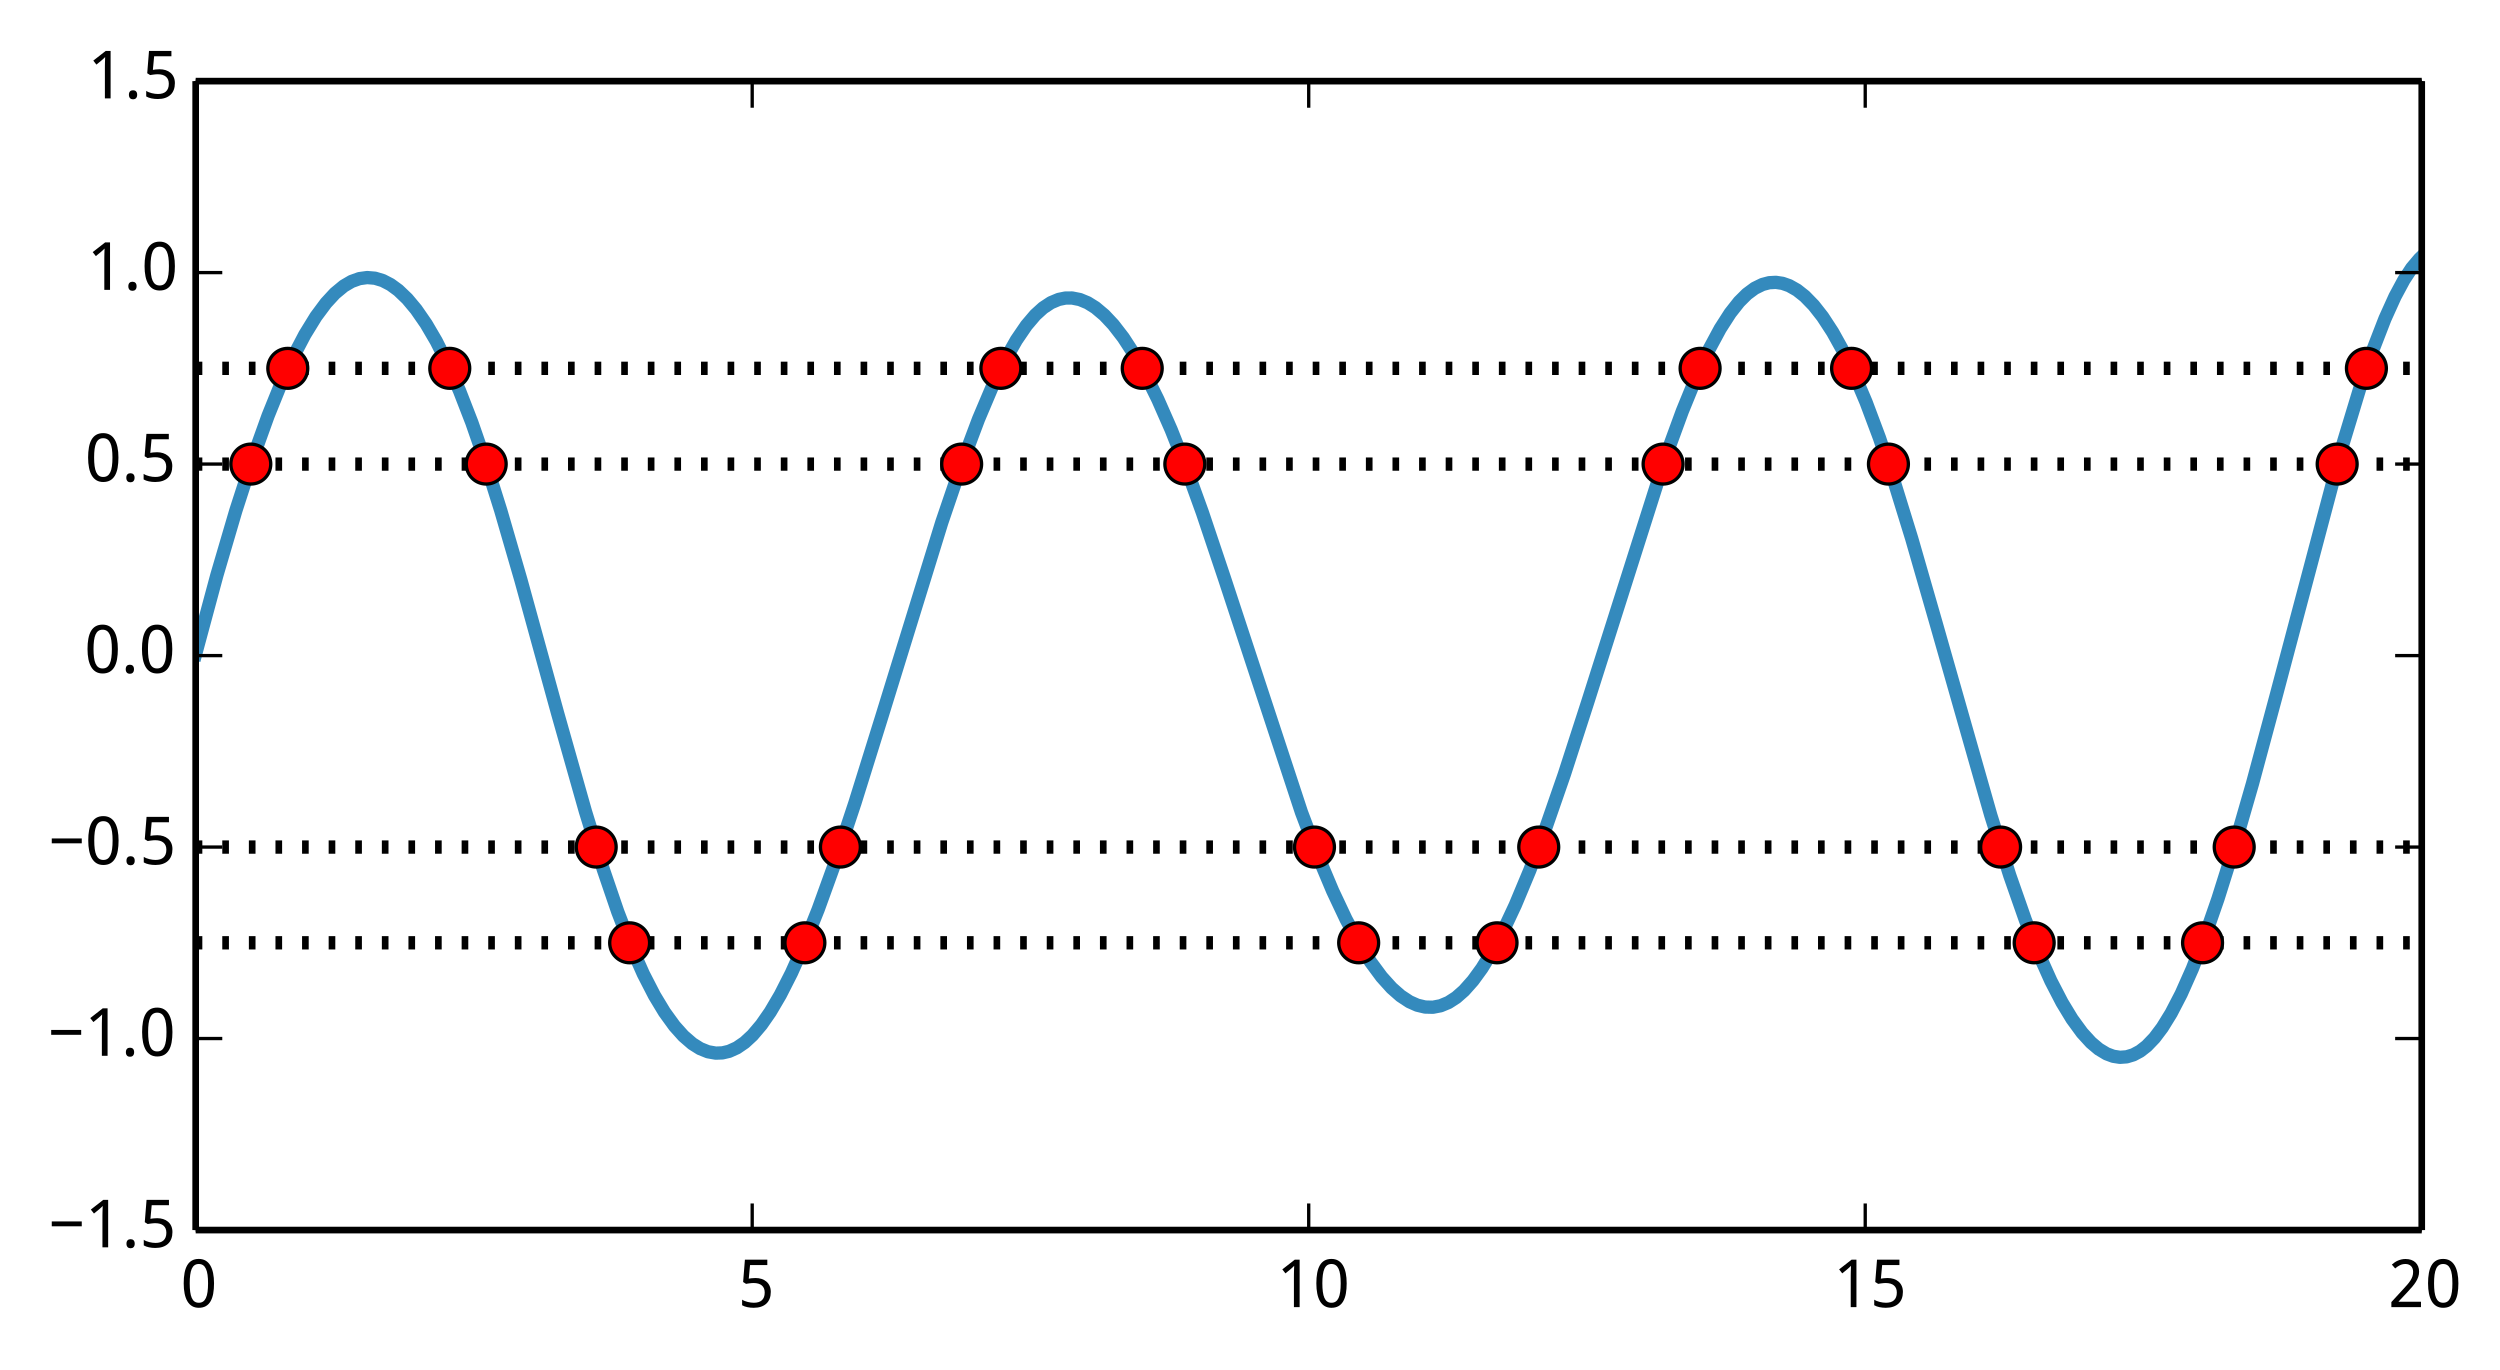 <?xml version="1.0" encoding="utf-8" standalone="no"?>
<!DOCTYPE svg PUBLIC "-//W3C//DTD SVG 1.1//EN"
  "http://www.w3.org/Graphics/SVG/1.1/DTD/svg11.dtd">
<!-- Created with matplotlib (http://matplotlib.org/) -->
<svg height="206pt" version="1.1" viewBox="0 0 376 206" width="376pt" xmlns="http://www.w3.org/2000/svg" xmlns:xlink="http://www.w3.org/1999/xlink">
 <defs>
  <style type="text/css">
*{stroke-linecap:butt;stroke-linejoin:round;}
  </style>
 </defs>
 <g id="figure_1">
  <g id="patch_1">
   <path d="
M0 206.196
L376.467 206.196
L376.467 0
L0 0
z
" style="fill:#ffffff;"/>
  </g>
  <g id="axes_1">
   <g id="patch_2">
    <path d="
M29.43 184.999
L364.23 184.999
L364.23 12.199
L29.43 12.199
z
" style="fill:#ffffff;"/>
   </g>
   <g id="line2d_1">
    <path clip-path="url(#p7559c7b864)" d="
M29.43 98.335
L32.612 86.524
L35.46 76.831
L37.972 69.058
L40.317 62.535
L42.327 57.557
L44.169 53.527
L45.844 50.333
L47.518 47.61
L49.026 45.581
L50.366 44.128
L51.706 43.016
L52.878 42.329
L54.05 41.906
L55.223 41.745
L56.395 41.843
L57.568 42.197
L58.74 42.804
L59.912 43.661
L61.252 44.945
L62.592 46.548
L64.099 48.729
L65.607 51.303
L67.281 54.617
L69.124 58.805
L70.966 63.552
L72.976 69.348
L75.321 76.804
L78.335 87.19
L83.862 107.263
L88.049 122.048
L90.729 130.742
L92.906 137.121
L94.916 142.328
L96.759 146.483
L98.433 149.737
L99.941 152.234
L101.448 154.315
L102.788 155.812
L104.128 156.973
L105.3 157.71
L106.473 158.183
L107.645 158.39
L108.65 158.354
L109.655 158.119
L110.827 157.591
L112 156.788
L113.172 155.706
L114.512 154.126
L115.852 152.196
L117.359 149.632
L119.034 146.337
L120.876 142.22
L123.054 136.772
L125.566 129.824
L128.581 120.756
L132.6 107.862
L141.644 78.576
L144.659 69.721
L147.171 63.038
L149.349 57.896
L151.191 54.1
L152.866 51.149
L154.373 48.941
L155.713 47.366
L156.885 46.302
L158.058 45.527
L159.23 45.033
L160.235 44.828
L161.24 44.82
L162.412 45.052
L163.585 45.538
L164.757 46.269
L166.097 47.397
L167.437 48.824
L168.944 50.775
L170.619 53.351
L172.294 56.336
L174.136 60.066
L176.146 64.635
L178.323 70.13
L180.836 77.074
L184.185 87.05
L195.742 122.178
L198.254 128.814
L200.431 133.992
L202.441 138.253
L204.283 141.693
L206.126 144.661
L207.8 146.926
L209.308 148.597
L210.648 149.777
L211.987 150.66
L213.16 151.181
L214.332 151.459
L215.505 151.489
L216.677 151.264
L217.849 150.776
L219.022 150.02
L220.194 148.989
L221.534 147.48
L222.874 145.639
L224.381 143.195
L226.056 140.052
L227.898 136.121
L230.076 130.906
L232.421 124.698
L235.268 116.49
L238.785 105.615
L250.509 68.704
L253.021 61.845
L255.198 56.52
L257.041 52.555
L258.715 49.445
L260.223 47.095
L261.563 45.396
L262.735 44.228
L263.907 43.36
L265.08 42.784
L266.085 42.52
L267.09 42.465
L268.095 42.615
L269.099 42.967
L270.272 43.628
L271.444 44.555
L272.784 45.933
L274.124 47.642
L275.631 49.954
L277.139 52.665
L278.813 56.133
L280.656 60.484
L282.666 65.849
L284.843 72.313
L287.523 80.998
L291.207 93.797
L299.414 122.612
L302.261 131.648
L304.606 138.344
L306.616 143.439
L308.458 147.544
L310.133 150.779
L311.64 153.265
L313.148 155.33
L314.488 156.798
L315.66 157.787
L316.832 158.493
L317.837 158.866
L318.842 159.019
L319.847 158.947
L320.852 158.645
L321.857 158.107
L322.862 157.328
L324.034 156.108
L325.206 154.551
L326.546 152.38
L328.054 149.471
L329.729 145.702
L331.571 140.968
L333.581 135.18
L335.925 127.725
L338.773 117.855
L342.29 104.793
L352.339 66.892
L354.851 58.604
L356.861 52.681
L358.703 47.928
L360.211 44.596
L361.55 42.103
L362.723 40.318
L363.895 38.929
L364.23 38.609
L364.23 38.609" style="fill:none;stroke:#348abd;stroke-linecap:square;stroke-width:2;"/>
   </g>
   <g id="line2d_2">
    <path clip-path="url(#p7559c7b864)" d="
M29.43 69.799
L364.23 69.799" style="fill:none;stroke:#000000;stroke-dasharray:1,3;stroke-dashoffset:0.0;stroke-width:2.0;"/>
   </g>
   <g id="line2d_3">
    <defs>
     <path d="
M0 3
C0.796 3 1.559 2.684 2.121 2.121
C2.684 1.559 3 0.796 3 0
C3 -0.796 2.684 -1.559 2.121 -2.121
C1.559 -2.684 0.796 -3 0 -3
C-0.796 -3 -1.559 -2.684 -2.121 -2.121
C-2.684 -1.559 -3 -0.796 -3 0
C-3 0.796 -2.684 1.559 -2.121 2.121
C-1.559 2.684 -0.796 3 0 3
z
" id="md175be6dbf" style="stroke:#000000;stroke-width:0.5;"/>
    </defs>
    <g clip-path="url(#p7559c7b864)">
     <use style="fill:#ff0000;stroke:#000000;stroke-width:0.5;" x="37.721" xlink:href="#md175be6dbf" y="69.799"/>
     <use style="fill:#ff0000;stroke:#000000;stroke-width:0.5;" x="73.124" xlink:href="#md175be6dbf" y="69.799"/>
     <use style="fill:#ff0000;stroke:#000000;stroke-width:0.5;" x="144.631" xlink:href="#md175be6dbf" y="69.799"/>
     <use style="fill:#ff0000;stroke:#000000;stroke-width:0.5;" x="178.198" xlink:href="#md175be6dbf" y="69.799"/>
     <use style="fill:#ff0000;stroke:#000000;stroke-width:0.5;" x="250.128" xlink:href="#md175be6dbf" y="69.799"/>
     <use style="fill:#ff0000;stroke:#000000;stroke-width:0.5;" x="284.02" xlink:href="#md175be6dbf" y="69.799"/>
     <use style="fill:#ff0000;stroke:#000000;stroke-width:0.5;" x="351.511" xlink:href="#md175be6dbf" y="69.799"/>
    </g>
   </g>
   <g id="line2d_4">
    <path clip-path="url(#p7559c7b864)" d="
M29.43 55.399
L364.23 55.399" style="fill:none;stroke:#000000;stroke-dasharray:1,3;stroke-dashoffset:0.0;stroke-width:2.0;"/>
   </g>
   <g id="line2d_5">
    <g clip-path="url(#p7559c7b864)">
     <use style="fill:#ff0000;stroke:#000000;stroke-width:0.5;" x="43.283" xlink:href="#md175be6dbf" y="55.399"/>
     <use style="fill:#ff0000;stroke:#000000;stroke-width:0.5;" x="67.645" xlink:href="#md175be6dbf" y="55.399"/>
     <use style="fill:#ff0000;stroke:#000000;stroke-width:0.5;" x="150.53" xlink:href="#md175be6dbf" y="55.399"/>
     <use style="fill:#ff0000;stroke:#000000;stroke-width:0.5;" x="171.791" xlink:href="#md175be6dbf" y="55.399"/>
     <use style="fill:#ff0000;stroke:#000000;stroke-width:0.5;" x="255.695" xlink:href="#md175be6dbf" y="55.399"/>
     <use style="fill:#ff0000;stroke:#000000;stroke-width:0.5;" x="278.477" xlink:href="#md175be6dbf" y="55.399"/>
     <use style="fill:#ff0000;stroke:#000000;stroke-width:0.5;" x="355.909" xlink:href="#md175be6dbf" y="55.399"/>
    </g>
   </g>
   <g id="line2d_6">
    <path clip-path="url(#p7559c7b864)" d="
M29.43 127.399
L364.23 127.399" style="fill:none;stroke:#000000;stroke-dasharray:1,3;stroke-dashoffset:0.0;stroke-width:2.0;"/>
   </g>
   <g id="line2d_7">
    <g clip-path="url(#p7559c7b864)">
     <use style="fill:#ff0000;stroke:#000000;stroke-width:0.5;" x="89.669" xlink:href="#md175be6dbf" y="127.399"/>
     <use style="fill:#ff0000;stroke:#000000;stroke-width:0.5;" x="126.395" xlink:href="#md175be6dbf" y="127.399"/>
     <use style="fill:#ff0000;stroke:#000000;stroke-width:0.5;" x="197.696" xlink:href="#md175be6dbf" y="127.399"/>
     <use style="fill:#ff0000;stroke:#000000;stroke-width:0.5;" x="231.426" xlink:href="#md175be6dbf" y="127.399"/>
     <use style="fill:#ff0000;stroke:#000000;stroke-width:0.5;" x="300.889" xlink:href="#md175be6dbf" y="127.399"/>
     <use style="fill:#ff0000;stroke:#000000;stroke-width:0.5;" x="336.024" xlink:href="#md175be6dbf" y="127.399"/>
    </g>
   </g>
   <g id="line2d_8">
    <path clip-path="url(#p7559c7b864)" d="
M29.43 141.799
L364.23 141.799" style="fill:none;stroke:#000000;stroke-dasharray:1,3;stroke-dashoffset:0.0;stroke-width:2.0;"/>
   </g>
   <g id="line2d_9">
    <g clip-path="url(#p7559c7b864)">
     <use style="fill:#ff0000;stroke:#000000;stroke-width:0.5;" x="94.699" xlink:href="#md175be6dbf" y="141.799"/>
     <use style="fill:#ff0000;stroke:#000000;stroke-width:0.5;" x="121.054" xlink:href="#md175be6dbf" y="141.799"/>
     <use style="fill:#ff0000;stroke:#000000;stroke-width:0.5;" x="204.344" xlink:href="#md175be6dbf" y="141.799"/>
     <use style="fill:#ff0000;stroke:#000000;stroke-width:0.5;" x="225.154" xlink:href="#md175be6dbf" y="141.799"/>
     <use style="fill:#ff0000;stroke:#000000;stroke-width:0.5;" x="305.941" xlink:href="#md175be6dbf" y="141.799"/>
     <use style="fill:#ff0000;stroke:#000000;stroke-width:0.5;" x="331.263" xlink:href="#md175be6dbf" y="141.799"/>
    </g>
   </g>
   <g id="matplotlib.axis_1">
    <g id="xtick_1">
     <g id="line2d_10">
      <defs>
       <path d="
M0 0
L0 -4" id="m93b0483c22" style="stroke:#000000;stroke-width:0.5;"/>
      </defs>
      <g>
       <use style="stroke:#000000;stroke-width:0.5;" x="29.43" xlink:href="#m93b0483c22" y="184.999"/>
      </g>
     </g>
     <g id="line2d_11">
      <defs>
       <path d="
M0 0
L0 4" id="m741efc42ff" style="stroke:#000000;stroke-width:0.5;"/>
      </defs>
      <g>
       <use style="stroke:#000000;stroke-width:0.5;" x="29.43" xlink:href="#m741efc42ff" y="12.199"/>
      </g>
     </g>
     <g id="text_1">
      <!-- 0 -->
      <defs>
       <path d="
M50.391 35.797
Q50.391 27.156 49.141 20.312
Q47.906 13.484 45.141 8.734
Q42.391 4 38.031 1.5
Q33.688 -0.984 27.484 -0.984
Q21.734 -0.984 17.453 1.5
Q13.188 4 10.375 8.734
Q7.562 13.484 6.172 20.312
Q4.781 27.156 4.781 35.797
Q4.781 44.438 6.031 51.266
Q7.281 58.109 9.984 62.812
Q12.703 67.531 17.016 70.016
Q21.344 72.516 27.484 72.516
Q33.297 72.516 37.594 70.047
Q41.891 67.578 44.719 62.859
Q47.562 58.156 48.969 51.312
Q50.391 44.484 50.391 35.797
M13.812 35.797
Q13.812 28.469 14.547 23
Q15.281 17.531 16.891 13.891
Q18.5 10.25 21.109 8.422
Q23.734 6.594 27.484 6.594
Q31.25 6.594 33.891 8.391
Q36.531 10.203 38.203 13.812
Q39.891 17.438 40.641 22.922
Q41.406 28.422 41.406 35.797
Q41.406 43.109 40.641 48.578
Q39.891 54.047 38.203 57.656
Q36.531 61.281 33.891 63.078
Q31.25 64.891 27.484 64.891
Q23.734 64.891 21.109 63.078
Q18.5 61.281 16.891 57.656
Q15.281 54.047 14.547 48.578
Q13.812 43.109 13.812 35.797" id="WenQuanYiMicroHei-30"/>
      </defs>
      <g transform="translate(27.151 196.594)scale(0.1 -0.1)">
       <use xlink:href="#WenQuanYiMicroHei-30"/>
      </g>
     </g>
    </g>
    <g id="xtick_2">
     <g id="line2d_12">
      <g>
       <use style="stroke:#000000;stroke-width:0.5;" x="113.13" xlink:href="#m93b0483c22" y="184.999"/>
      </g>
     </g>
     <g id="line2d_13">
      <g>
       <use style="stroke:#000000;stroke-width:0.5;" x="113.13" xlink:href="#m741efc42ff" y="12.199"/>
      </g>
     </g>
     <g id="text_2">
      <!-- 5 -->
      <defs>
       <path d="
M26.609 43.797
Q31.453 43.797 35.625 42.453
Q39.797 41.109 42.891 38.469
Q46 35.844 47.75 31.938
Q49.516 28.031 49.516 22.906
Q49.516 17.328 47.844 12.891
Q46.188 8.453 42.922 5.375
Q39.656 2.297 34.844 0.656
Q30.031 -0.984 23.781 -0.984
Q21.297 -0.984 18.875 -0.734
Q16.453 -0.484 14.234 -0.016
Q12.016 0.438 10.016 1.172
Q8.016 1.906 6.391 2.875
L6.391 11.281
Q8.016 10.156 10.188 9.281
Q12.359 8.406 14.75 7.812
Q17.141 7.234 19.547 6.906
Q21.969 6.594 24.031 6.594
Q27.875 6.594 30.906 7.5
Q33.938 8.406 36.031 10.297
Q38.141 12.203 39.25 15.078
Q40.375 17.969 40.375 21.922
Q40.375 28.906 36.078 32.594
Q31.781 36.281 23.578 36.281
Q22.266 36.281 20.719 36.156
Q19.188 36.031 17.641 35.828
Q16.109 35.641 14.719 35.422
Q13.328 35.203 12.312 35.016
L7.906 37.797
L10.594 71.391
L44.281 71.391
L44.281 63.281
L18.312 63.281
L16.406 42.828
Q17.969 43.109 20.531 43.453
Q23.094 43.797 26.609 43.797" id="WenQuanYiMicroHei-35"/>
      </defs>
      <g transform="translate(110.975 196.594)scale(0.1 -0.1)">
       <use xlink:href="#WenQuanYiMicroHei-35"/>
      </g>
     </g>
    </g>
    <g id="xtick_3">
     <g id="line2d_14">
      <g>
       <use style="stroke:#000000;stroke-width:0.5;" x="196.83" xlink:href="#m93b0483c22" y="184.999"/>
      </g>
     </g>
     <g id="line2d_15">
      <g>
       <use style="stroke:#000000;stroke-width:0.5;" x="196.83" xlink:href="#m741efc42ff" y="12.199"/>
      </g>
     </g>
     <g id="text_3">
      <!-- 10 -->
      <defs>
       <path d="
M34.719 0
L26.125 0
L26.125 44.578
Q26.125 46.688 26.141 49.078
Q26.172 51.469 26.234 53.828
Q26.312 56.203 26.391 58.375
Q26.469 60.547 26.516 62.203
Q25.688 61.328 25.047 60.688
Q24.422 60.062 23.75 59.469
Q23.094 58.891 22.359 58.219
Q21.625 57.562 20.609 56.688
L13.375 50.781
L8.688 56.781
L27.391 71.391
L34.719 71.391
z
" id="WenQuanYiMicroHei-31"/>
      </defs>
      <g transform="translate(191.993 196.594)scale(0.1 -0.1)">
       <use xlink:href="#WenQuanYiMicroHei-31"/>
       <use x="55.078" xlink:href="#WenQuanYiMicroHei-30"/>
      </g>
     </g>
    </g>
    <g id="xtick_4">
     <g id="line2d_16">
      <g>
       <use style="stroke:#000000;stroke-width:0.5;" x="280.53" xlink:href="#m93b0483c22" y="184.999"/>
      </g>
     </g>
     <g id="line2d_17">
      <g>
       <use style="stroke:#000000;stroke-width:0.5;" x="280.53" xlink:href="#m741efc42ff" y="12.199"/>
      </g>
     </g>
     <g id="text_4">
      <!-- 15 -->
      <g transform="translate(275.737 196.594)scale(0.1 -0.1)">
       <use xlink:href="#WenQuanYiMicroHei-31"/>
       <use x="55.078" xlink:href="#WenQuanYiMicroHei-35"/>
      </g>
     </g>
    </g>
    <g id="xtick_5">
     <g id="line2d_18">
      <g>
       <use style="stroke:#000000;stroke-width:0.5;" x="364.23" xlink:href="#m93b0483c22" y="184.999"/>
      </g>
     </g>
     <g id="line2d_19">
      <g>
       <use style="stroke:#000000;stroke-width:0.5;" x="364.23" xlink:href="#m741efc42ff" y="12.199"/>
      </g>
     </g>
     <g id="text_5">
      <!-- 20 -->
      <defs>
       <path d="
M49.219 0
L4.688 0
L4.688 7.625
L21.781 26.219
Q25.438 30.172 28.312 33.438
Q31.203 36.719 33.219 39.844
Q35.25 42.969 36.328 46.109
Q37.406 49.266 37.406 52.984
Q37.406 55.859 36.578 58.047
Q35.75 60.25 34.203 61.781
Q32.672 63.328 30.562 64.109
Q28.469 64.891 25.875 64.891
Q21.234 64.891 17.5 63.016
Q13.766 61.141 10.406 58.203
L5.422 64.016
Q7.375 65.766 9.609 67.297
Q11.859 68.844 14.453 69.969
Q17.047 71.094 19.922 71.75
Q22.797 72.406 25.984 72.406
Q30.672 72.406 34.453 71.094
Q38.234 69.781 40.859 67.312
Q43.5 64.844 44.938 61.297
Q46.391 57.766 46.391 53.328
Q46.391 49.172 45.094 45.406
Q43.797 41.656 41.531 38.016
Q39.266 34.375 36.109 30.703
Q32.953 27.047 29.297 23.094
L15.578 8.5
L15.578 8.109
L49.219 8.109
z
" id="WenQuanYiMicroHei-32"/>
      </defs>
      <g transform="translate(359.193 196.594)scale(0.1 -0.1)">
       <use xlink:href="#WenQuanYiMicroHei-32"/>
       <use x="55.078" xlink:href="#WenQuanYiMicroHei-30"/>
      </g>
     </g>
    </g>
   </g>
   <g id="matplotlib.axis_2">
    <g id="ytick_1">
     <g id="line2d_20">
      <defs>
       <path d="
M0 0
L4 0" id="m728421d6d4" style="stroke:#000000;stroke-width:0.5;"/>
      </defs>
      <g>
       <use style="stroke:#000000;stroke-width:0.5;" x="29.43" xlink:href="#m728421d6d4" y="184.999"/>
      </g>
     </g>
     <g id="line2d_21">
      <defs>
       <path d="
M0 0
L-4 0" id="mcb0005524f" style="stroke:#000000;stroke-width:0.5;"/>
      </defs>
      <g>
       <use style="stroke:#000000;stroke-width:0.5;" x="364.23" xlink:href="#mcb0005524f" y="184.999"/>
      </g>
     </g>
     <g id="text_6">
      <!-- −1.5 -->
      <defs>
       <path d="
M4.984 31.594
L4.984 38.922
L50.094 38.922
L50.094 31.594
z
" id="WenQuanYiMicroHei-2212"/>
       <path d="
M7.172 5.422
Q7.172 7.281 7.656 8.562
Q8.156 9.859 8.984 10.656
Q9.812 11.469 10.938 11.828
Q12.062 12.203 13.375 12.203
Q14.656 12.203 15.797 11.828
Q16.938 11.469 17.766 10.656
Q18.609 9.859 19.094 8.562
Q19.578 7.281 19.578 5.422
Q19.578 3.609 19.094 2.312
Q18.609 1.031 17.766 0.188
Q16.938 -0.641 15.797 -1.031
Q14.656 -1.422 13.375 -1.422
Q12.062 -1.422 10.938 -1.031
Q9.812 -0.641 8.984 0.188
Q8.156 1.031 7.656 2.312
Q7.172 3.609 7.172 5.422" id="WenQuanYiMicroHei-2e"/>
      </defs>
      <g transform="translate(7.287 187.595)scale(0.1 -0.1)">
       <use xlink:href="#WenQuanYiMicroHei-2212"/>
       <use x="55.078" xlink:href="#WenQuanYiMicroHei-31"/>
       <use x="110.156" xlink:href="#WenQuanYiMicroHei-2e"/>
       <use x="136.963" xlink:href="#WenQuanYiMicroHei-35"/>
      </g>
     </g>
    </g>
    <g id="ytick_2">
     <g id="line2d_22">
      <g>
       <use style="stroke:#000000;stroke-width:0.5;" x="29.43" xlink:href="#m728421d6d4" y="156.199"/>
      </g>
     </g>
     <g id="line2d_23">
      <g>
       <use style="stroke:#000000;stroke-width:0.5;" x="364.23" xlink:href="#mcb0005524f" y="156.199"/>
      </g>
     </g>
     <g id="text_7">
      <!-- −1.0 -->
      <g transform="translate(7.2 158.795)scale(0.1 -0.1)">
       <use xlink:href="#WenQuanYiMicroHei-2212"/>
       <use x="55.078" xlink:href="#WenQuanYiMicroHei-31"/>
       <use x="110.156" xlink:href="#WenQuanYiMicroHei-2e"/>
       <use x="136.963" xlink:href="#WenQuanYiMicroHei-30"/>
      </g>
     </g>
    </g>
    <g id="ytick_3">
     <g id="line2d_24">
      <g>
       <use style="stroke:#000000;stroke-width:0.5;" x="29.43" xlink:href="#m728421d6d4" y="127.399"/>
      </g>
     </g>
     <g id="line2d_25">
      <g>
       <use style="stroke:#000000;stroke-width:0.5;" x="364.23" xlink:href="#mcb0005524f" y="127.399"/>
      </g>
     </g>
     <g id="text_8">
      <!-- −0.5 -->
      <g transform="translate(7.287 129.995)scale(0.1 -0.1)">
       <use xlink:href="#WenQuanYiMicroHei-2212"/>
       <use x="55.078" xlink:href="#WenQuanYiMicroHei-30"/>
       <use x="110.156" xlink:href="#WenQuanYiMicroHei-2e"/>
       <use x="136.963" xlink:href="#WenQuanYiMicroHei-35"/>
      </g>
     </g>
    </g>
    <g id="ytick_4">
     <g id="line2d_26">
      <g>
       <use style="stroke:#000000;stroke-width:0.5;" x="29.43" xlink:href="#m728421d6d4" y="98.599"/>
      </g>
     </g>
     <g id="line2d_27">
      <g>
       <use style="stroke:#000000;stroke-width:0.5;" x="364.23" xlink:href="#mcb0005524f" y="98.599"/>
      </g>
     </g>
     <g id="text_9">
      <!-- 0.0 -->
      <g transform="translate(12.685 101.195)scale(0.1 -0.1)">
       <use xlink:href="#WenQuanYiMicroHei-30"/>
       <use x="55.078" xlink:href="#WenQuanYiMicroHei-2e"/>
       <use x="81.885" xlink:href="#WenQuanYiMicroHei-30"/>
      </g>
     </g>
    </g>
    <g id="ytick_5">
     <g id="line2d_28">
      <g>
       <use style="stroke:#000000;stroke-width:0.5;" x="29.43" xlink:href="#m728421d6d4" y="69.799"/>
      </g>
     </g>
     <g id="line2d_29">
      <g>
       <use style="stroke:#000000;stroke-width:0.5;" x="364.23" xlink:href="#mcb0005524f" y="69.799"/>
      </g>
     </g>
     <g id="text_10">
      <!-- 0.5 -->
      <g transform="translate(12.773 72.395)scale(0.1 -0.1)">
       <use xlink:href="#WenQuanYiMicroHei-30"/>
       <use x="55.078" xlink:href="#WenQuanYiMicroHei-2e"/>
       <use x="81.885" xlink:href="#WenQuanYiMicroHei-35"/>
      </g>
     </g>
    </g>
    <g id="ytick_6">
     <g id="line2d_30">
      <g>
       <use style="stroke:#000000;stroke-width:0.5;" x="29.43" xlink:href="#m728421d6d4" y="40.999"/>
      </g>
     </g>
     <g id="line2d_31">
      <g>
       <use style="stroke:#000000;stroke-width:0.5;" x="364.23" xlink:href="#mcb0005524f" y="40.999"/>
      </g>
     </g>
     <g id="text_11">
      <!-- 1.0 -->
      <g transform="translate(13.076 43.595)scale(0.1 -0.1)">
       <use xlink:href="#WenQuanYiMicroHei-31"/>
       <use x="55.078" xlink:href="#WenQuanYiMicroHei-2e"/>
       <use x="81.885" xlink:href="#WenQuanYiMicroHei-30"/>
      </g>
     </g>
    </g>
    <g id="ytick_7">
     <g id="line2d_32">
      <g>
       <use style="stroke:#000000;stroke-width:0.5;" x="29.43" xlink:href="#m728421d6d4" y="12.199"/>
      </g>
     </g>
     <g id="line2d_33">
      <g>
       <use style="stroke:#000000;stroke-width:0.5;" x="364.23" xlink:href="#mcb0005524f" y="12.199"/>
      </g>
     </g>
     <g id="text_12">
      <!-- 1.5 -->
      <g transform="translate(13.163 14.795)scale(0.1 -0.1)">
       <use xlink:href="#WenQuanYiMicroHei-31"/>
       <use x="55.078" xlink:href="#WenQuanYiMicroHei-2e"/>
       <use x="81.885" xlink:href="#WenQuanYiMicroHei-35"/>
      </g>
     </g>
    </g>
   </g>
   <g id="patch_3">
    <path d="
M29.43 12.199
L364.23 12.199" style="fill:none;stroke:#000000;"/>
   </g>
   <g id="patch_4">
    <path d="
M364.23 184.999
L364.23 12.199" style="fill:none;stroke:#000000;"/>
   </g>
   <g id="patch_5">
    <path d="
M29.43 184.999
L364.23 184.999" style="fill:none;stroke:#000000;"/>
   </g>
   <g id="patch_6">
    <path d="
M29.43 184.999
L29.43 12.199" style="fill:none;stroke:#000000;"/>
   </g>
  </g>
 </g>
 <defs>
  <clipPath id="p7559c7b864">
   <rect height="172.8" width="334.8" x="29.43" y="12.199"/>
  </clipPath>
 </defs>
</svg>
